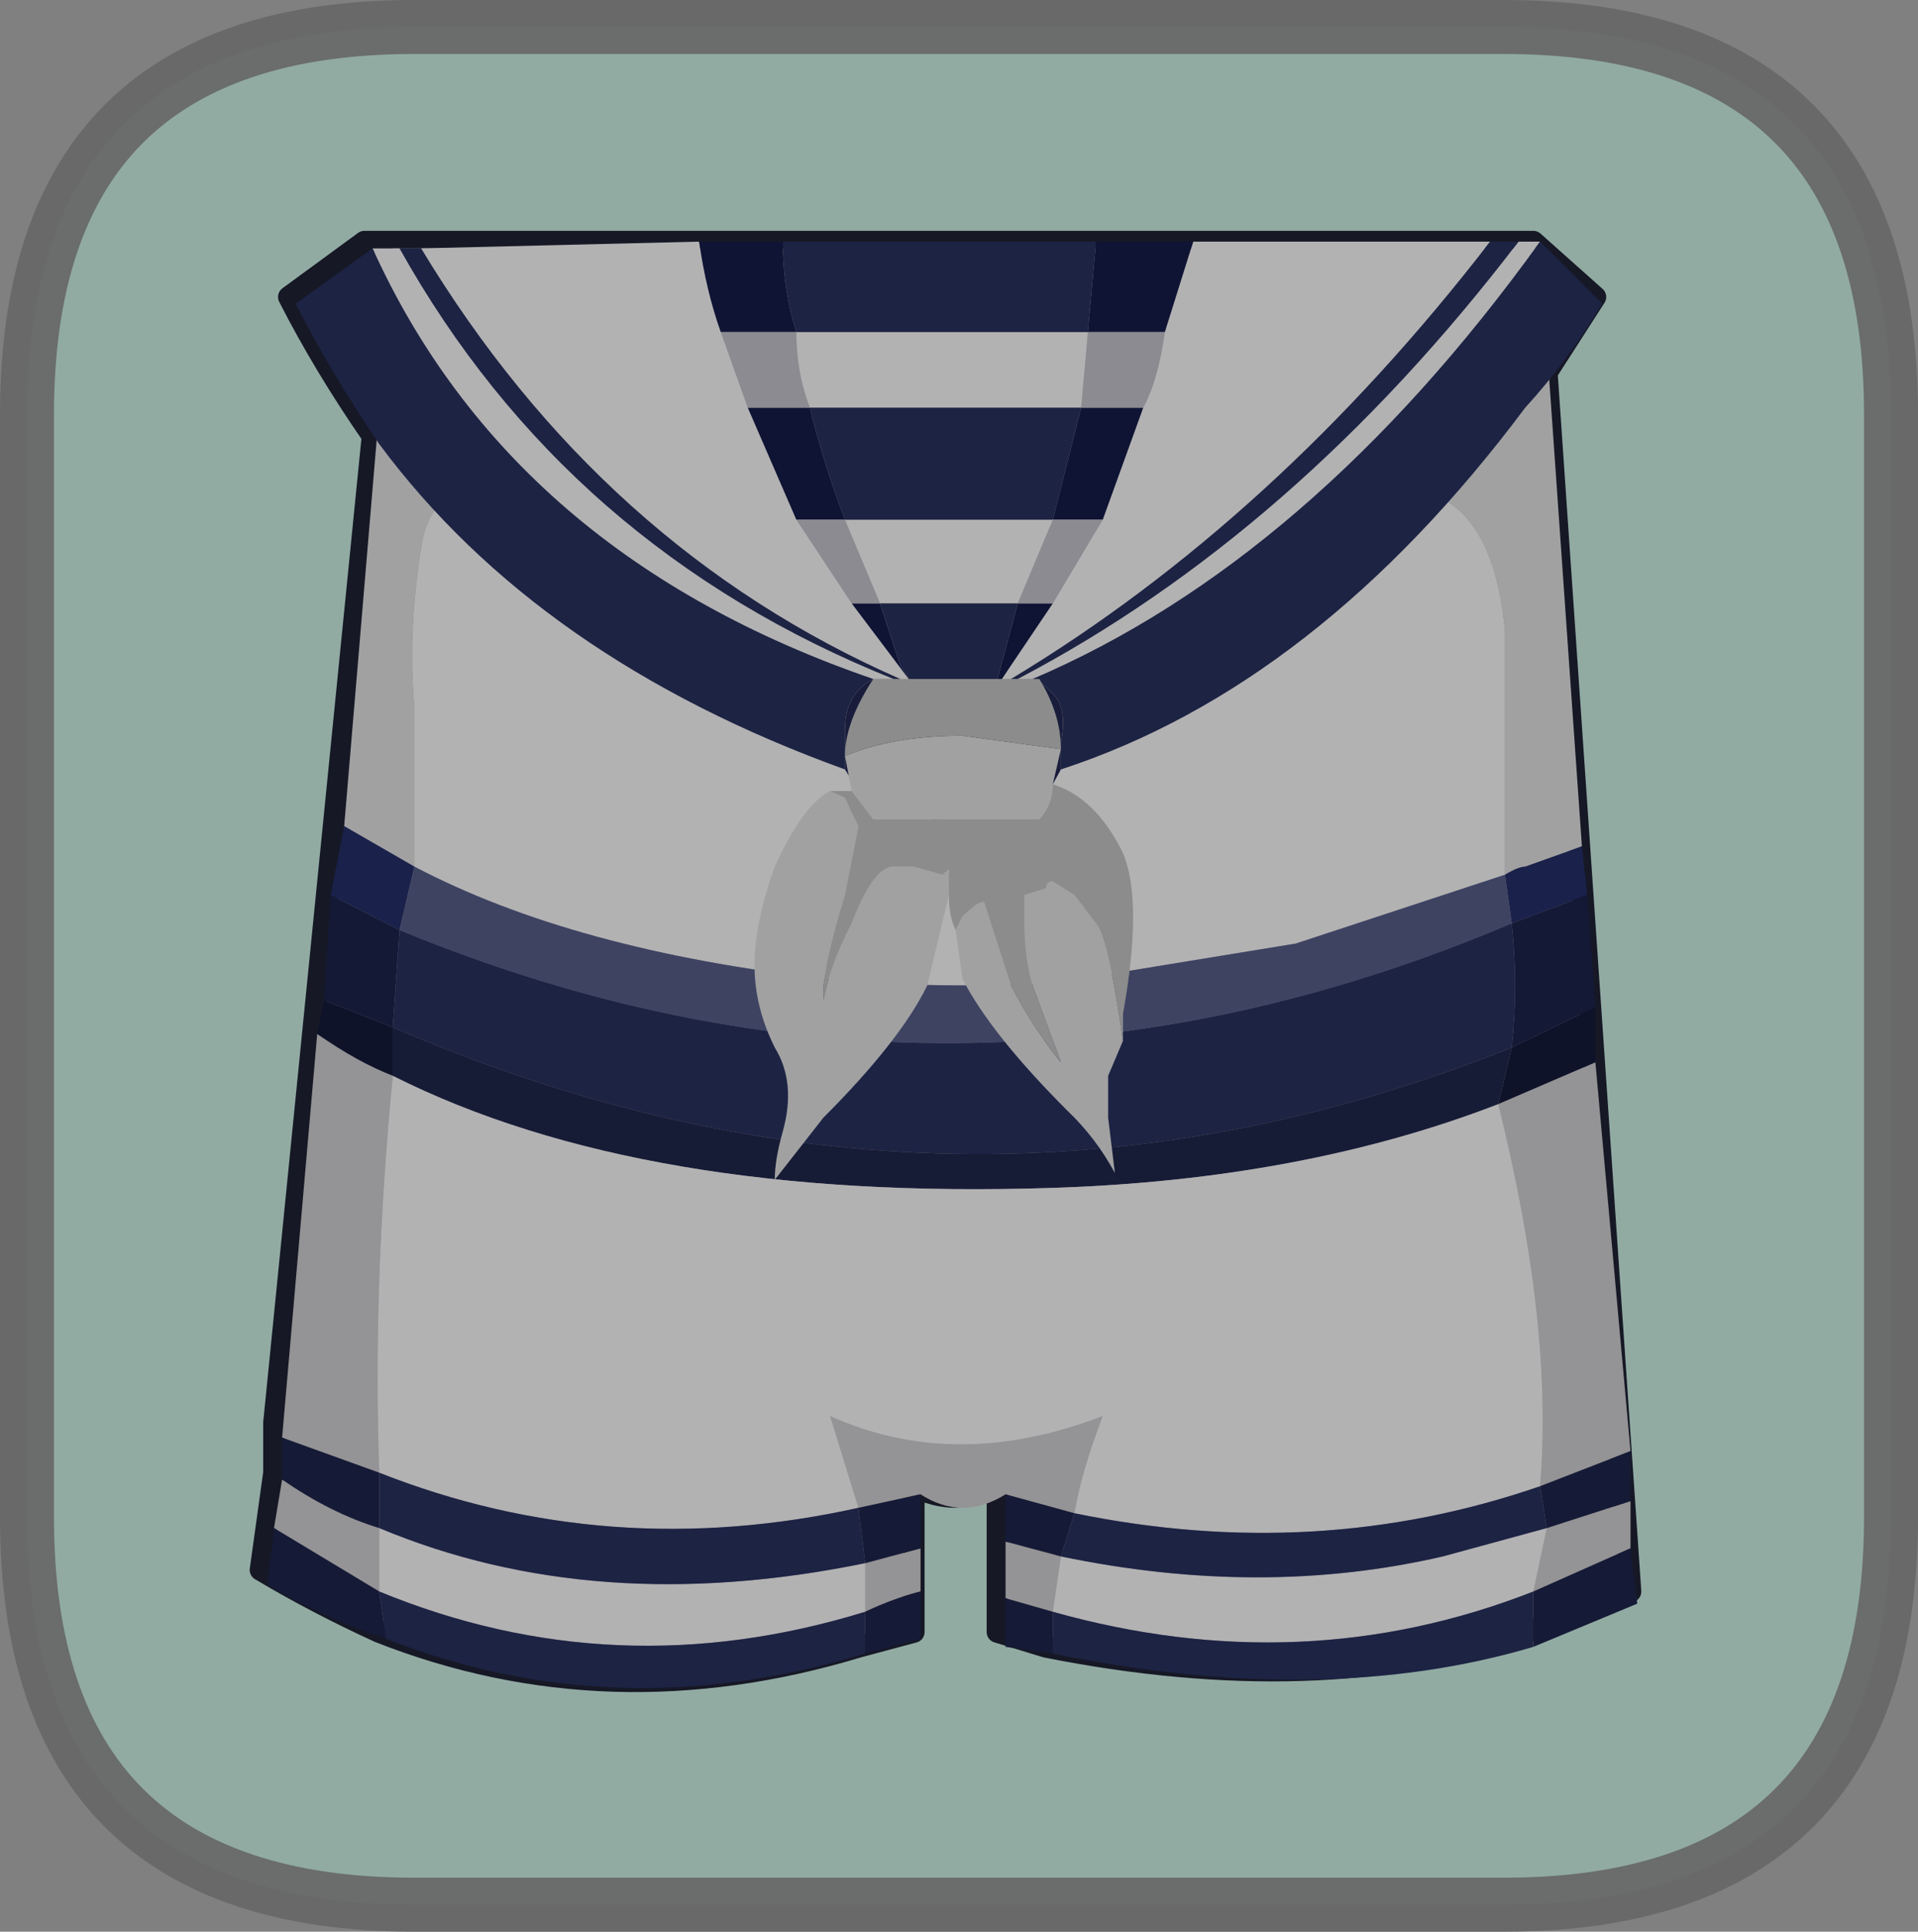 <?xml version="1.0" encoding="UTF-8" standalone="no"?>
<svg xmlns:xlink="http://www.w3.org/1999/xlink" height="71.55px" width="71.05px" xmlns="http://www.w3.org/2000/svg">
  <rect width="100%" height="100%" fill="#808080" stroke="none"/>
  <g transform="matrix(1.0, 0.0, 0.0, 1.0, 4.9, 5.95)">
    <path d="M50.8 -4.95 Q65.15 -4.95 65.15 9.4 L65.15 50.25 Q65.15 64.6 50.8 64.6 L10.45 64.6 Q-3.9 64.6 -3.9 50.25 L-3.9 9.4 Q-3.9 -4.95 10.45 -4.95 L50.8 -4.95" fill="#cff3e8" fill-rule="evenodd" stroke="none"/>
    <path d="M51.9 3.0 L54.2 5.05 52.4 7.85 55.5 53.0 Q53.7 54.0 51.6 54.5 43.9 57.05 33.85 55.05 L32.05 54.5 32.05 49.1 Q30.5 49.9 28.95 49.1 L28.95 54.5 26.9 55.05 Q17.65 57.85 9.15 54.5 6.85 53.45 4.75 52.2 L5.25 48.6 5.25 46.75 8.9 10.2 Q7.1 7.6 5.8 5.05 L8.6 3.0 51.9 3.0" fill="#b4b4c4" fill-rule="evenodd" stroke="none"/>
    <path d="M51.9 3.0 L8.6 3.0 5.8 5.05 Q7.1 7.6 8.9 10.2 L5.25 46.75 5.25 48.6 4.75 52.2 Q6.85 53.45 9.15 54.5 17.65 57.85 26.9 55.05 L28.95 54.5 28.95 49.1 Q30.5 49.9 32.05 49.1 L32.05 54.5 33.85 55.05 Q43.9 57.05 51.6 54.5 53.7 54.0 55.5 53.0 L52.4 7.85 54.2 5.05 51.9 3.0 Z" fill="none" stroke="#202235" stroke-linecap="round" stroke-linejoin="round" stroke-width="0.8"/>
    <path d="M10.45 26.15 L10.45 20.25 Q10.2 17.45 10.7 14.35 10.95 12.5 12.5 12.0 14.05 11.5 16.6 12.8 19.45 14.1 21.25 14.6 23.8 15.6 26.65 16.4 L26.9 16.4 27.45 16.65 27.45 16.4 34.4 16.65 34.1 16.9 34.65 16.65 Q40.8 15.1 45.45 12.25 50.3 11.2 50.85 17.45 L50.85 26.45 43.1 29.0 35.15 30.3 Q31.05 30.8 25.6 30.3 16.35 29.25 10.45 26.15" fill="#fffeff" fill-rule="evenodd" stroke="none"/>
    <path d="M50.85 26.45 L50.85 17.45 Q50.3 11.2 45.45 12.25 40.8 15.1 34.65 16.65 L34.1 16.9 34.4 16.65 27.45 16.4 27.45 16.65 26.9 16.4 26.65 16.4 Q23.8 15.6 21.25 14.6 19.45 14.1 16.6 12.8 14.05 11.5 12.5 12.0 10.95 12.5 10.7 14.35 10.2 17.45 10.45 20.25 L10.45 26.15 7.85 24.65 9.65 3.25 52.15 3.25 53.7 25.4 51.6 26.15 Q51.35 26.15 50.85 26.45" fill="#e5e5e7" fill-rule="evenodd" stroke="none"/>
    <path d="M50.85 26.45 Q51.35 26.15 51.6 26.15 L53.7 25.4 53.9 27.2 51.1 28.25 50.85 26.45 M7.85 24.65 L10.45 26.15 9.9 28.5 7.35 27.2 7.85 24.65" fill="#252f69" fill-rule="evenodd" stroke="none"/>
    <path d="M10.45 26.15 Q16.35 29.25 25.6 30.3 31.05 30.8 35.15 30.3 L43.1 29.0 50.85 26.45 51.1 28.25 Q30.5 37.0 9.9 28.5 L10.45 26.15" fill="#585f8c" fill-rule="evenodd" stroke="none"/>
    <path d="M51.1 28.25 L53.9 27.2 54.2 31.35 51.1 32.85 Q51.35 30.55 51.1 28.25 M7.1 31.1 L7.35 27.2 9.9 28.5 9.65 32.1 7.1 31.1" fill="#1c234d" fill-rule="evenodd" stroke="none"/>
    <path d="M54.2 31.35 L54.2 33.4 50.6 34.95 51.1 32.85 54.2 31.35 M9.65 33.9 Q8.35 33.4 6.85 32.35 L7.1 31.1 9.65 32.1 9.65 33.9" fill="#151b3c" fill-rule="evenodd" stroke="none"/>
    <path d="M9.9 28.5 Q30.5 37.0 51.1 28.25 51.35 30.55 51.1 32.85 30.5 41.1 9.65 32.1 L9.9 28.5" fill="#2a3260" fill-rule="evenodd" stroke="none"/>
    <path d="M50.6 34.95 Q43.35 37.75 34.1 38.05 18.9 38.55 9.65 33.9 L9.65 32.1 Q30.5 41.1 51.1 32.85 L50.6 34.95" fill="#21284d" fill-rule="evenodd" stroke="none"/>
    <path d="M8.9 3.25 L9.9 3.25 Q16.1 14.35 28.2 19.2 L27.7 19.2 27.45 19.2 Q14.05 14.6 8.9 3.25 M10.7 3.25 L21.0 3.0 Q21.25 4.8 21.8 6.35 L22.8 9.15 24.6 13.3 26.65 16.4 28.95 19.45 28.75 19.45 28.45 19.2 Q17.4 14.35 10.7 3.25 M39.3 3.0 L50.3 3.0 Q42.35 13.3 32.55 19.2 L32.35 19.2 32.05 19.45 32.55 18.7 34.1 16.4 35.95 13.3 37.45 9.15 Q38.0 8.15 38.25 6.35 L39.3 3.0 M51.35 3.0 L52.15 3.0 Q43.65 14.8 33.35 19.2 L32.8 19.2 Q43.1 13.8 51.35 3.0 M35.4 6.35 L35.15 9.15 25.1 9.15 Q24.6 7.85 24.6 6.35 L35.4 6.35 M27.7 16.4 L26.4 13.3 34.1 13.3 32.8 16.4 27.7 16.4" fill="#fffeff" fill-rule="evenodd" stroke="none"/>
    <path d="M52.15 3.0 L54.45 5.3 Q53.2 7.4 51.6 9.15 43.9 19.45 34.4 22.55 L34.4 21.55 Q34.65 20.25 34.1 19.75 33.6 19.2 33.35 19.2 43.65 14.8 52.15 3.0 M26.4 22.55 Q15.05 18.45 9.15 10.5 7.35 7.85 6.05 5.3 L8.9 3.25 Q14.05 14.6 27.45 19.2 26.4 19.75 26.4 21.05 L26.4 22.55 M9.9 3.25 L10.7 3.25 Q17.4 14.35 28.45 19.2 L28.2 19.2 Q16.1 14.35 9.9 3.25 M24.1 3.0 L35.7 3.0 35.4 6.35 24.6 6.35 Q24.1 4.8 24.1 3.0 M50.3 3.0 L51.35 3.0 Q43.1 13.8 32.8 19.2 L32.55 19.2 Q42.35 13.3 50.3 3.0 M28.95 19.45 L28.45 18.7 27.7 16.4 32.8 16.4 32.05 19.2 32.05 19.45 31.55 19.45 28.95 19.45 M34.1 13.3 L26.4 13.3 Q25.6 11.2 25.1 9.15 L35.15 9.15 34.1 13.3" fill="#2a3260" fill-rule="evenodd" stroke="none"/>
    <path d="M21.0 3.0 L24.1 3.0 Q24.1 4.8 24.6 6.35 L21.8 6.35 Q21.25 4.8 21.0 3.0 M35.7 3.0 L39.3 3.0 38.25 6.35 35.4 6.35 35.7 3.0 M35.15 9.15 L37.45 9.15 35.95 13.3 34.1 13.3 35.15 9.15 M22.8 9.15 L25.1 9.15 Q25.6 11.2 26.4 13.3 L24.6 13.3 22.8 9.15 M26.65 16.4 L27.7 16.4 28.45 18.7 28.95 19.45 26.65 16.4 M32.8 16.4 L34.1 16.4 32.55 18.7 32.05 19.45 32.05 19.2 32.8 16.4" fill="#151d4a" fill-rule="evenodd" stroke="none"/>
    <path d="M35.4 6.35 L38.25 6.35 Q38.0 8.15 37.45 9.15 L35.15 9.15 35.4 6.35 M21.8 6.35 L24.6 6.35 Q24.6 7.85 25.1 9.15 L22.8 9.15 21.8 6.35 M27.7 16.4 L26.65 16.4 24.6 13.3 26.4 13.3 27.7 16.4 M32.8 16.4 L34.1 13.3 35.95 13.3 34.1 16.4 32.8 16.4" fill="#c7c6ce" fill-rule="evenodd" stroke="none"/>
    <path d="M34.4 22.55 L34.1 23.1 33.6 23.6 32.8 24.15 29.75 24.4 27.15 23.85 26.9 23.35 26.4 22.55 26.4 21.05 Q26.4 19.75 27.45 19.2 L27.7 19.2 28.2 19.2 28.45 19.2 28.75 19.45 28.95 19.45 31.55 19.45 32.05 19.45 32.35 19.2 32.55 19.2 32.8 19.2 33.35 19.2 Q33.6 19.2 34.1 19.75 34.65 20.25 34.4 21.55 L34.4 22.55" fill="#232a54" fill-rule="evenodd" stroke="none"/>
    <path d="M34.1 23.1 Q34.1 23.85 33.6 24.4 L27.45 24.4 26.65 23.35 26.4 22.05 Q28.2 21.3 30.75 21.3 L34.4 21.8 34.1 23.1 M25.85 23.35 L26.4 23.6 26.65 24.15 26.9 24.65 26.4 27.2 Q25.6 29.8 25.6 30.8 L25.6 31.1 Q25.85 29.8 26.65 28.25 27.45 26.15 28.2 26.15 L28.95 26.15 30.0 26.45 30.25 26.25 30.25 26.95 30.25 27.2 29.45 30.55 Q28.45 32.6 25.6 35.45 L23.8 37.75 Q23.8 37.0 24.1 35.95 24.6 34.15 23.8 32.85 23.05 31.35 23.05 29.8 23.05 28.25 23.8 26.15 24.85 23.85 25.85 23.35 M30.5 28.5 L30.75 28.0 Q31.3 27.45 31.55 27.45 L32.55 30.55 Q33.35 32.1 34.4 33.4 L33.35 30.55 Q33.05 29.5 33.05 28.25 L33.05 27.2 33.85 26.95 Q33.85 26.7 34.1 26.7 L34.9 27.2 35.7 28.25 Q36.15 28.75 36.7 32.6 L36.15 33.9 36.15 35.45 36.4 37.5 Q35.7 36.2 34.65 35.2 31.8 32.35 30.75 30.3 L30.5 28.5" fill="#e5e5e7" fill-rule="evenodd" stroke="none"/>
    <path d="M26.65 23.35 L27.45 24.4 33.6 24.4 Q34.1 23.85 34.1 23.1 35.7 23.6 36.7 25.65 37.45 27.45 36.7 31.6 L36.7 32.6 Q36.15 28.75 35.7 28.25 L34.9 27.2 34.1 26.7 Q33.85 26.7 33.85 26.95 L33.05 27.2 33.05 28.25 Q33.05 29.5 33.35 30.55 L34.4 33.4 Q33.35 32.1 32.55 30.55 L31.55 27.45 Q31.3 27.45 30.75 28.0 L30.5 28.5 Q30.25 28.0 30.25 27.2 L30.25 26.95 30.25 26.25 30.0 26.45 28.95 26.15 28.2 26.15 Q27.45 26.15 26.65 28.25 25.85 29.8 25.6 31.1 L25.6 30.8 Q25.6 29.8 26.4 27.2 L26.9 24.65 26.65 24.15 26.4 23.6 25.85 23.35 26.65 23.35 M34.4 21.8 L30.75 21.3 Q28.2 21.3 26.4 22.05 26.4 20.8 27.45 19.2 L33.6 19.2 Q34.4 20.5 34.4 21.8" fill="#c8c8c8" fill-rule="evenodd" stroke="none"/>
    <path d="M50.6 34.95 L54.2 33.4 55.5 47.8 52.15 49.1 Q52.65 43.15 50.6 34.95 M55.5 49.65 L55.5 51.4 51.9 53.0 52.4 50.65 55.5 49.65 M32.35 53.25 L32.35 51.15 34.4 51.7 34.1 53.75 32.35 53.25 M32.35 49.4 Q30.75 50.4 29.2 49.4 L26.9 49.9 25.85 46.5 Q30.5 48.6 35.95 46.5 35.15 48.6 34.9 50.1 L32.35 49.4 M29.2 51.4 L29.2 53.0 Q28.2 53.25 27.15 53.75 L27.15 51.95 29.2 51.4 M5.25 50.65 L5.55 48.85 Q7.35 50.1 9.15 50.65 L9.15 53.0 5.25 50.65 M5.55 47.3 L6.85 32.35 Q8.35 33.4 9.65 33.9 8.9 41.65 9.15 48.6 L5.55 47.3" fill="#d3d1d4" fill-rule="evenodd" stroke="none"/>
    <path d="M55.5 47.8 L55.5 49.65 52.4 50.65 52.15 49.1 55.5 47.8 M55.5 51.4 L55.75 53.45 51.9 55.05 51.9 53.0 55.5 51.4 M34.1 55.3 L32.35 55.05 32.35 53.25 34.1 53.75 34.1 55.3 M32.35 51.15 L32.35 49.4 34.9 50.1 34.4 51.7 32.35 51.15 M29.2 49.4 L29.2 51.4 27.15 51.95 26.9 49.9 29.2 49.4 M29.2 53.0 L29.2 54.75 27.15 55.3 27.15 53.75 Q28.2 53.25 29.2 53.0 M9.4 54.75 Q7.1 54.0 5.0 52.75 L5.25 50.65 9.15 53.0 9.4 54.75 M5.55 48.85 L5.55 47.3 9.15 48.6 9.15 50.65 Q7.35 50.1 5.55 48.85" fill="#1e254d" fill-rule="evenodd" stroke="none"/>
    <path d="M9.65 33.9 Q18.9 38.55 34.1 38.05 43.35 37.75 50.6 34.95 52.65 43.15 52.15 49.1 43.9 51.95 34.9 50.1 35.15 48.6 35.95 46.5 30.5 48.6 25.85 46.5 L26.9 49.9 Q17.65 51.95 9.15 48.6 8.9 41.65 9.65 33.9 M34.1 53.75 L34.4 51.7 Q41.85 53.25 48.55 51.7 L52.4 50.65 51.9 53.0 Q43.35 56.35 34.1 53.75 M27.15 51.95 L27.15 53.75 Q17.9 56.6 9.15 53.0 L9.15 50.65 Q17.15 54.0 27.15 51.95" fill="#fffeff" fill-rule="evenodd" stroke="none"/>
    <path d="M51.9 55.05 Q44.15 57.35 34.1 55.3 L34.1 53.75 Q43.35 56.35 51.9 53.0 L51.9 55.05 M27.15 55.3 Q17.9 58.1 9.4 54.75 L9.15 53.0 Q17.9 56.6 27.15 53.75 L27.15 55.3 M9.15 48.6 Q17.65 51.95 26.9 49.9 L27.15 51.95 Q17.15 54.0 9.15 50.65 L9.15 48.6 M34.9 50.1 Q43.9 51.95 52.15 49.1 L52.4 50.65 48.55 51.7 Q41.85 53.25 34.4 51.7 L34.9 50.1" fill="#2a3260" fill-rule="evenodd" stroke="none"/>
    <path d="M50.8 -4.95 Q65.15 -4.95 65.15 9.4 L65.15 50.25 Q65.15 64.6 50.8 64.6 L10.45 64.6 Q-3.9 64.6 -3.9 50.25 L-3.9 9.4 Q-3.9 -4.95 10.45 -4.95 L50.8 -4.95" fill="#000000" fill-opacity="0.298" fill-rule="evenodd" stroke="none"/>
    <path d="M50.8 -4.95 L10.45 -4.95 Q-3.9 -4.95 -3.9 9.4 L-3.9 50.25 Q-3.9 64.6 10.45 64.6 L50.8 64.6 Q65.15 64.6 65.15 50.25 L65.15 9.4 Q65.15 -4.95 50.8 -4.95 Z" fill="none" stroke="#666666" stroke-linecap="round" stroke-linejoin="round" stroke-opacity="0.902" stroke-width="2.0"/>
  </g>
</svg>
